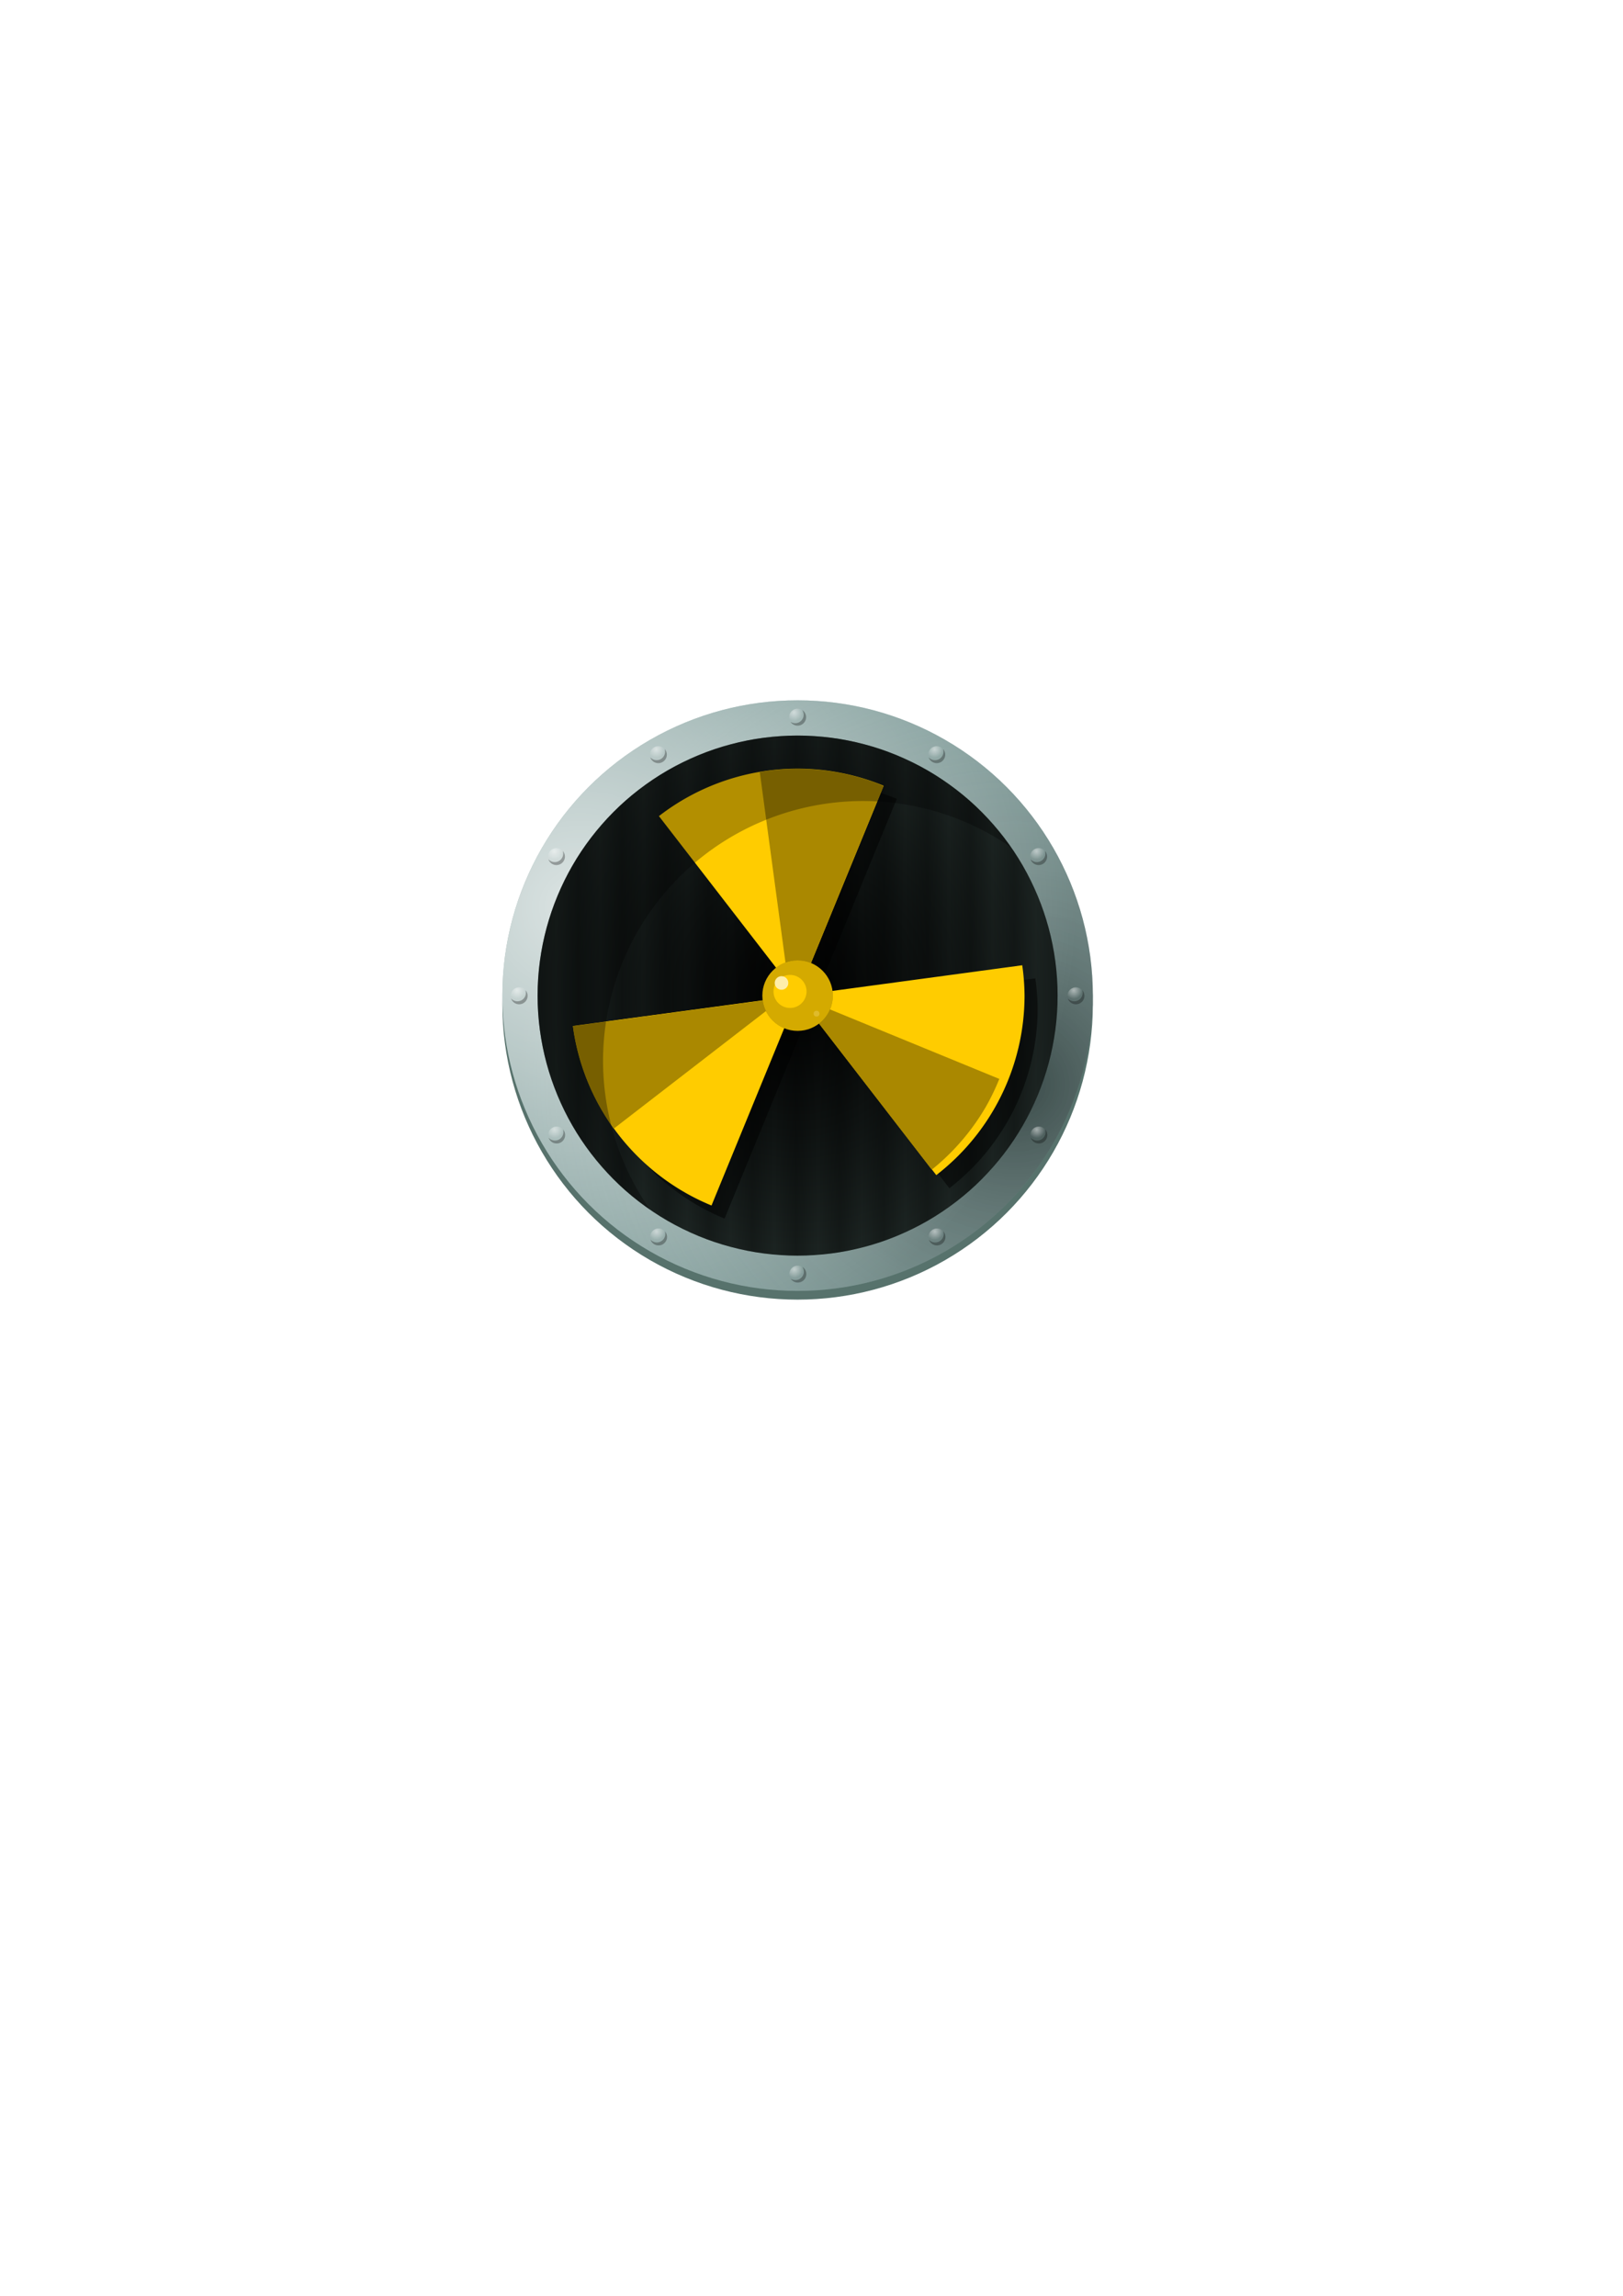 <?xml version="1.0" encoding="UTF-8" standalone="no"?>
<!-- Created with Inkscape (http://www.inkscape.org/) -->

<svg
   xmlns:dc="http://purl.org/dc/elements/1.1/"
   xmlns:cc="http://creativecommons.org/ns#"
   xmlns:rdf="http://www.w3.org/1999/02/22-rdf-syntax-ns#"
   xmlns:svg="http://www.w3.org/2000/svg"
   xmlns="http://www.w3.org/2000/svg"
   xmlns:xlink="http://www.w3.org/1999/xlink"
   xmlns:sodipodi="http://sodipodi.sourceforge.net/DTD/sodipodi-0.dtd"
   xmlns:inkscape="http://www.inkscape.org/namespaces/inkscape"
   width="210mm"
   height="297mm"
   viewBox="0 0 744.094 1052.362"
   id="svg2"
   version="1.1"
   inkscape:version="0.91 r13725"
   sodipodi:docname="ventilator.svg">
  <defs
     id="defs4">
    <linearGradient
       inkscape:collect="always"
       id="linearGradient4967">
      <stop
         style="stop-color:#000000;stop-opacity:1;"
         offset="0"
         id="stop4969" />
      <stop
         style="stop-color:#000000;stop-opacity:0;"
         offset="1"
         id="stop4971" />
    </linearGradient>
    <linearGradient
       inkscape:collect="always"
       id="linearGradient7171">
      <stop
         style="stop-color:#ffffff;stop-opacity:1;"
         offset="0"
         id="stop7173" />
      <stop
         style="stop-color:#ffffff;stop-opacity:0;"
         offset="1"
         id="stop7175" />
    </linearGradient>
    <linearGradient
       id="linearGradient7156"
       inkscape:collect="always">
      <stop
         id="stop7158"
         offset="0"
         style="stop-color:#000000;stop-opacity:1" />
      <stop
         id="stop7160"
         offset="1"
         style="stop-color:#ffffff;stop-opacity:0;" />
    </linearGradient>
    <linearGradient
       inkscape:collect="always"
       id="linearGradient7132">
      <stop
         style="stop-color:#ffffff;stop-opacity:1;"
         offset="0"
         id="stop7134" />
      <stop
         style="stop-color:#ffffff;stop-opacity:0;"
         offset="1"
         id="stop7136" />
    </linearGradient>
    <pattern
       inkscape:isstock="true"
       inkscape:stockid="Stripes 1:1"
       id="Strips1_1"
       patternTransform="translate(0,0) scale(10,10)"
       height="1"
       width="2"
       patternUnits="userSpaceOnUse"
       inkscape:collect="always">
      <rect
         id="rect6393"
         height="2"
         width="1"
         y="-0.5"
         x="0"
         style="fill:black;stroke:none" />
    </pattern>
    <filter
       inkscape:collect="always"
       style="color-interpolation-filters:sRGB"
       id="filter4774"
       x="-0.346"
       width="1.691"
       y="-0.346"
       height="1.691">
      <feGaussianBlur
         inkscape:collect="always"
         stdDeviation="2.182"
         id="feGaussianBlur4776" />
    </filter>
    <filter
       inkscape:collect="always"
       style="color-interpolation-filters:sRGB"
       id="filter5188"
       x="-0.152"
       width="1.305"
       y="-0.152"
       height="1.305">
      <feGaussianBlur
         inkscape:collect="always"
         stdDeviation="2.053"
         id="feGaussianBlur5190" />
    </filter>
    <filter
       inkscape:collect="always"
       style="color-interpolation-filters:sRGB"
       id="filter5662"
       x="-0.173"
       width="1.347"
       y="-0.168"
       height="1.335">
      <feGaussianBlur
         inkscape:collect="always"
         stdDeviation="14.453"
         id="feGaussianBlur5664" />
    </filter>
    <clipPath
       clipPathUnits="userSpaceOnUse"
       id="clipPath5666">
      <path
         inkscape:connector-curvature="0"
         style="opacity:1;fill:#d4aa00;stroke:none;stroke-width:0.5;stroke-miterlimit:4;stroke-dasharray:1, 1;stroke-dashoffset:0"
         d="m 340.041,354.913 a 104.046,104.046 0 0 0 -55.783,37.478 l 82.712,63.023 13.224,-103.152 a 104.046,104.046 0 0 0 -40.153,2.651 z m 26.929,100.502 82.712,63.023 a 104.046,104.046 0 0 0 17.788,-89.952 104.046,104.046 0 0 0 -4.62,-13.167 l -95.88,40.096 z m 0,0 -95.88,40.096 a 104.046,104.046 0 0 0 82.654,63.055 l 13.226,-103.151 z"
         id="path5668" />
    </clipPath>
    <radialGradient
       inkscape:collect="always"
       xlink:href="#linearGradient7132"
       id="radialGradient7150"
       cx="282.398"
       cy="423.403"
       fx="282.398"
       fy="423.403"
       r="135.36"
       gradientUnits="userSpaceOnUse"
       gradientTransform="matrix(1.68,5.0016171e-8,-4.7816309e-8,1.606,-208.437,-264.35)" />
    <radialGradient
       inkscape:collect="always"
       xlink:href="#linearGradient7156"
       id="radialGradient7154"
       gradientUnits="userSpaceOnUse"
       gradientTransform="matrix(1.68,5.0016171e-8,-4.7816309e-8,1.606,-939.787,-1177.094)"
       cx="282.398"
       cy="423.403"
       fx="282.398"
       fy="423.403"
       r="135.36" />
    <radialGradient
       inkscape:collect="always"
       xlink:href="#linearGradient7171"
       id="radialGradient7177"
       cx="364.084"
       cy="326.618"
       fx="364.084"
       fy="326.618"
       r="3.889"
       gradientUnits="userSpaceOnUse" />
    <radialGradient
       inkscape:collect="always"
       xlink:href="#linearGradient7171"
       id="radialGradient7447"
       gradientUnits="userSpaceOnUse"
       cx="364.084"
       cy="326.618"
       fx="364.084"
       fy="326.618"
       r="3.889" />
    <radialGradient
       inkscape:collect="always"
       xlink:href="#linearGradient7171"
       id="radialGradient7557"
       gradientUnits="userSpaceOnUse"
       cx="364.084"
       cy="326.618"
       fx="364.084"
       fy="326.618"
       r="3.889" />
    <radialGradient
       inkscape:collect="always"
       xlink:href="#linearGradient7171"
       id="radialGradient7567"
       gradientUnits="userSpaceOnUse"
       cx="364.084"
       cy="326.618"
       fx="364.084"
       fy="326.618"
       r="3.889" />
    <radialGradient
       inkscape:collect="always"
       xlink:href="#linearGradient7171"
       id="radialGradient7603"
       gradientUnits="userSpaceOnUse"
       cx="364.084"
       cy="326.618"
       fx="364.084"
       fy="326.618"
       r="3.889" />
    <radialGradient
       inkscape:collect="always"
       xlink:href="#linearGradient7171"
       id="radialGradient7605"
       gradientUnits="userSpaceOnUse"
       cx="364.084"
       cy="326.618"
       fx="364.084"
       fy="326.618"
       r="3.889" />
    <radialGradient
       inkscape:collect="always"
       xlink:href="#linearGradient7171"
       id="radialGradient7607"
       gradientUnits="userSpaceOnUse"
       cx="364.084"
       cy="326.618"
       fx="364.084"
       fy="326.618"
       r="3.889" />
    <radialGradient
       inkscape:collect="always"
       xlink:href="#linearGradient7171"
       id="radialGradient7665"
       gradientUnits="userSpaceOnUse"
       cx="364.084"
       cy="326.618"
       fx="364.084"
       fy="326.618"
       r="3.889" />
    <radialGradient
       inkscape:collect="always"
       xlink:href="#linearGradient7171"
       id="radialGradient7667"
       gradientUnits="userSpaceOnUse"
       cx="364.084"
       cy="326.618"
       fx="364.084"
       fy="326.618"
       r="3.889" />
    <radialGradient
       inkscape:collect="always"
       xlink:href="#linearGradient7171"
       id="radialGradient7671"
       gradientUnits="userSpaceOnUse"
       cx="364.084"
       cy="326.618"
       fx="364.084"
       fy="326.618"
       r="3.889" />
    <radialGradient
       inkscape:collect="always"
       xlink:href="#linearGradient7171"
       id="radialGradient7673"
       gradientUnits="userSpaceOnUse"
       cx="364.084"
       cy="326.618"
       fx="364.084"
       fy="326.618"
       r="3.889" />
    <radialGradient
       inkscape:collect="always"
       xlink:href="#linearGradient7171"
       id="radialGradient7677"
       gradientUnits="userSpaceOnUse"
       cx="364.084"
       cy="326.618"
       fx="364.084"
       fy="326.618"
       r="3.889" />
    <radialGradient
       inkscape:collect="always"
       xlink:href="#linearGradient4967"
       id="radialGradient4973"
       cx="365.675"
       cy="456.372"
       fx="365.675"
       fy="456.372"
       r="119.198"
       gradientUnits="userSpaceOnUse" />
  </defs>
  <sodipodi:namedview
     id="base"
     pagecolor="#ffffff"
     bordercolor="#666666"
     borderopacity="1.0"
     inkscape:pageopacity="0.0"
     inkscape:pageshadow="2"
     inkscape:zoom="1"
     inkscape:cx="344.5085"
     inkscape:cy="613.91381"
     inkscape:document-units="px"
     inkscape:current-layer="layer1"
     showgrid="false"
     inkscape:snap-bbox="true"
     inkscape:snap-bbox-midpoints="true"
     inkscape:object-nodes="true"
     inkscape:snap-object-midpoints="true"
     inkscape:snap-center="true"
     inkscape:snap-global="true"
     showguides="false"
     inkscape:guide-bbox="true"
     inkscape:snap-smooth-nodes="false"
     inkscape:snap-midpoints="true"
     inkscape:snap-bbox-edge-midpoints="true"
     inkscape:window-width="1366"
     inkscape:window-height="706"
     inkscape:window-x="0"
     inkscape:window-y="33"
     inkscape:window-maximized="1">
    <sodipodi:guide
       position="501.036,595.99"
       orientation="0,1"
       id="guide7205" />
    <sodipodi:guide
       position="365.675,460.63"
       orientation="1,0"
       id="guide7207" />
  </sodipodi:namedview>
  <g
     inkscape:label="Layer 1"
     inkscape:groupmode="layer"
     id="layer1">
    <g
       id="g7199">
      <circle
         style="opacity:1;fill:#57726c;stroke:none;stroke-width:0.5;stroke-miterlimit:4;stroke-dasharray:1, 1;stroke-dashoffset:0;fill-opacity:1"
         id="circle7128"
         cx="365.675"
         cy="460.372"
         r="135.36" />
      <circle
         r="135.36"
         cy="456.372"
         cx="365.675"
         id="path4136"
         style="opacity:1;fill:#749491;stroke:none;stroke-width:0.5;stroke-miterlimit:4;stroke-dasharray:1, 1;stroke-dashoffset:0;fill-opacity:1" />
      <circle
         transform="scale(-1,-1)"
         r="135.36"
         cy="-456.372"
         cx="-365.675"
         id="circle7152"
         style="opacity:0.5;fill:url(#radialGradient7154);fill-opacity:1;stroke:none;stroke-width:0.5;stroke-miterlimit:4;stroke-dasharray:1, 1;stroke-dashoffset:0" />
      <circle
         style="opacity:0.75;fill:url(#radialGradient7150);stroke:none;stroke-width:0.5;stroke-miterlimit:4;stroke-dasharray:1, 1;stroke-dashoffset:0;fill-opacity:1"
         id="circle7130"
         cx="365.675"
         cy="456.372"
         r="135.36" />
    </g>
    <circle
       r="119.198"
       cy="456.372"
       cx="365.675"
       id="circle4138"
       style="opacity:1;fill:#1c2422;stroke:none;stroke-width:0.5;stroke-miterlimit:4;stroke-dasharray:1, 1;stroke-dashoffset:0" />
    <circle
       style="opacity:1;fill:url(#radialGradient4973);stroke:none;stroke-width:0.5;stroke-miterlimit:4;stroke-dasharray:1, 1;stroke-dashoffset:0;fill-opacity:1"
       id="circle4965"
       cx="365.675"
       cy="456.372"
       r="119.198" />
    <circle
       style="opacity:0.25;fill:url(#Strips1_1);stroke:none;stroke-width:0.5;stroke-miterlimit:4;stroke-dasharray:1, 1;stroke-dashoffset:0;fill-opacity:1.0"
       id="circle5672"
       cx="365.675"
       cy="456.372"
       r="119.198" />
    <path
       id="path5670"
       d="m 371.676,358.326 a 104.046,104.046 0 0 0 -63.582,21.764 l 63.582,82.283 39.471,-96.215 a 104.046,104.046 0 0 0 -39.471,-7.832 z m 0,104.047 63.582,82.283 a 104.046,104.046 0 0 0 40.463,-82.283 104.046,104.046 0 0 0 -1.055,-13.914 l -102.99,13.914 z m 0,0 -102.99,13.914 a 104.046,104.046 0 0 0 63.518,82.299 l 39.473,-96.213 z"
       style="opacity:0.5;fill:#000000;stroke:none;stroke-width:0.5;stroke-miterlimit:4;stroke-dasharray:1, 1;stroke-dashoffset:0"
       inkscape:connector-curvature="0" />
    <g
       id="g7195">
      <path
         inkscape:connector-curvature="0"
         id="circle4140"
         d="m 365.676,352.326 a 104.046,104.046 0 0 0 -63.582,21.764 l 63.582,82.283 39.471,-96.215 a 104.046,104.046 0 0 0 -39.471,-7.832 z m 0,104.047 63.582,82.283 a 104.046,104.046 0 0 0 40.463,-82.283 104.046,104.046 0 0 0 -1.055,-13.914 l -102.99,13.914 z m 0,0 -102.99,13.914 a 104.046,104.046 0 0 0 63.518,82.299 l 39.473,-96.213 z"
         style="opacity:1;fill:#ffcc00;stroke:none;stroke-width:0.5;stroke-miterlimit:4;stroke-dasharray:1, 1;stroke-dashoffset:0" />
      <path
         transform="matrix(0.966,0.259,-0.259,0.966,129.08,-78.503)"
         clip-path="url(#clipPath5666)"
         inkscape:connector-curvature="0"
         style="opacity:1;fill:#aa8800;stroke:none;stroke-width:0.5;stroke-miterlimit:4;stroke-dasharray:1, 1;stroke-dashoffset:0;filter:url(#filter5662)"
         d="m 390.036,354.519 a 104.046,104.046 0 0 0 -67.048,4.566 l 40.119,95.936 63.028,-82.721 a 104.046,104.046 0 0 0 -36.099,-17.781 z m -26.929,100.502 40.119,95.936 a 104.046,104.046 0 0 0 60.381,-69.007 104.046,104.046 0 0 0 2.582,-13.713 L 363.107,455.02 Z m 0,0 -103.082,-13.216 a 104.046,104.046 0 0 0 40.053,95.934 l 63.029,-82.718 z"
         id="path5297" />
    </g>
    <g
       id="g7188">
      <circle
         style="opacity:0.5;fill:#000000;stroke:none;stroke-width:0.5;stroke-miterlimit:4;stroke-dasharray:1, 1;stroke-dashoffset:0;filter:url(#filter5188)"
         id="circle4782"
         cx="365.675"
         cy="456.372"
         r="16.162" />
      <circle
         r="16.162"
         cy="456.372"
         cx="365.675"
         id="path4154"
         style="opacity:1;fill:#d4aa00;stroke:none;stroke-width:0.5;stroke-miterlimit:4;stroke-dasharray:1, 1;stroke-dashoffset:0" />
      <circle
         style="opacity:1;fill:#ffcc00;stroke:none;stroke-width:0.5;stroke-miterlimit:4;stroke-dasharray:1, 1;stroke-dashoffset:0;filter:url(#filter4774)"
         id="circle4156"
         cx="362.203"
         cy="454.456"
         r="7.576" />
      <circle
         transform="matrix(0.411,0,0,0.411,209.436,263.798)"
         r="7.576"
         cy="454.456"
         cx="362.203"
         id="circle4778"
         style="opacity:1;fill:#ffeeaa;stroke:none;stroke-width:0.5;stroke-miterlimit:4;stroke-dasharray:1, 1;stroke-dashoffset:0;filter:url(#filter4774)" />
      <circle
         style="opacity:0.5;fill:#ffeeaa;stroke:none;stroke-width:0.5;stroke-miterlimit:4;stroke-dasharray:1, 1;stroke-dashoffset:0;filter:url(#filter4774)"
         id="circle4780"
         cx="362.203"
         cy="454.456"
         r="7.576"
         transform="matrix(0.177,0,0,0.177,310.244,384.207)" />
    </g>
    <path
       style="opacity:0.3;fill:#000000;stroke:none;stroke-width:0.5;stroke-miterlimit:4;stroke-dasharray:1, 1;stroke-dashoffset:0;fill-opacity:1"
       d="M 365.676 337.174 A 119.198 119.198 0 0 0 246.477 456.373 A 119.198 119.198 0 0 0 298.031 554.492 A 119.198 119.198 0 0 1 276.477 486.373 A 119.198 119.198 0 0 1 395.676 367.174 A 119.198 119.198 0 0 1 463.318 388.25 A 119.198 119.198 0 0 0 365.676 337.174 z "
       id="circle7123" />
    <g
       id="g4242">
      <g
         inkscape:transform-center-y="-127.63263"
         inkscape:transform-center-x="-7.0201382e-05"
         id="g7183">
        <g
           id="g7179">
          <circle
             r="3.889"
             cy="328.739"
             cx="365.675"
             id="path7164"
             style="opacity:0.5;fill:url(#radialGradient7177);fill-opacity:1;stroke:none;stroke-width:0.5;stroke-miterlimit:4;stroke-dasharray:1, 1;stroke-dashoffset:0" />
          <path
             inkscape:connector-curvature="0"
             id="circle7166"
             d="m 367.812,325.492 a 3.889,3.889 0 0 1 0.635,2.131 3.889,3.889 0 0 1 -3.889,3.889 3.889,3.889 0 0 1 -2.133,-0.641 3.889,3.889 0 0 0 3.25,1.758 3.889,3.889 0 0 0 3.889,-3.889 3.889,3.889 0 0 0 -1.752,-3.248 z"
             style="opacity:0.3;fill:#000000;fill-opacity:1;stroke:none;stroke-width:0.5;stroke-miterlimit:4;stroke-dasharray:1, 1;stroke-dashoffset:0" />
        </g>
      </g>
      <g
         transform="matrix(0.966,0.259,-0.259,0.966,161.361,-66.343)"
         id="g7439"
         inkscape:transform-center-y="0.00019911601">
        <g
           id="g7441">
          <circle
             style="opacity:0.5;fill:url(#radialGradient7447);fill-opacity:1;stroke:none;stroke-width:0.5;stroke-miterlimit:4;stroke-dasharray:1, 1;stroke-dashoffset:0"
             id="circle7443"
             cx="365.675"
             cy="328.739"
             r="3.889" />
          <path
             style="opacity:0.3;fill:#000000;fill-opacity:1;stroke:none;stroke-width:0.5;stroke-miterlimit:4;stroke-dasharray:1, 1;stroke-dashoffset:0"
             d="m 367.812,325.492 a 3.889,3.889 0 0 1 0.635,2.131 3.889,3.889 0 0 1 -3.889,3.889 3.889,3.889 0 0 1 -2.133,-0.641 3.889,3.889 0 0 0 3.25,1.758 3.889,3.889 0 0 0 3.889,-3.889 3.889,3.889 0 0 0 -1.752,-3.248 z"
             id="path7445"
             inkscape:connector-curvature="0" />
        </g>
      </g>
      <g
         transform="matrix(0.966,0.259,-0.259,0.966,225.177,44.19)"
         id="g7559"
         inkscape:transform-center-y="0.00019911601">
        <g
           id="g7561">
          <circle
             style="opacity:0.5;fill:url(#radialGradient7567);fill-opacity:1;stroke:none;stroke-width:0.5;stroke-miterlimit:4;stroke-dasharray:1, 1;stroke-dashoffset:0"
             id="circle7563"
             cx="365.675"
             cy="328.739"
             r="3.889" />
          <path
             style="opacity:0.3;fill:#000000;fill-opacity:1;stroke:none;stroke-width:0.5;stroke-miterlimit:4;stroke-dasharray:1, 1;stroke-dashoffset:0"
             d="m 367.812,325.492 a 3.889,3.889 0 0 1 0.635,2.131 3.889,3.889 0 0 1 -3.889,3.889 3.889,3.889 0 0 1 -2.133,-0.641 3.889,3.889 0 0 0 3.25,1.758 3.889,3.889 0 0 0 3.889,-3.889 3.889,3.889 0 0 0 -1.752,-3.248 z"
             id="path7565"
             inkscape:connector-curvature="0" />
        </g>
      </g>
      <g
         inkscape:transform-center-y="0.00019911601"
         id="g7549"
         transform="matrix(0.966,0.259,-0.259,0.966,208.077,-19.626)">
        <g
           id="g7551">
          <circle
             r="3.889"
             cy="328.739"
             cx="365.675"
             id="circle7553"
             style="opacity:0.5;fill:url(#radialGradient7557);fill-opacity:1;stroke:none;stroke-width:0.5;stroke-miterlimit:4;stroke-dasharray:1, 1;stroke-dashoffset:0" />
          <path
             inkscape:connector-curvature="0"
             id="path7555"
             d="m 367.812,325.492 a 3.889,3.889 0 0 1 0.635,2.131 3.889,3.889 0 0 1 -3.889,3.889 3.889,3.889 0 0 1 -2.133,-0.641 3.889,3.889 0 0 0 3.25,1.758 3.889,3.889 0 0 0 3.889,-3.889 3.889,3.889 0 0 0 -1.752,-3.248 z"
             style="opacity:0.3;fill:#000000;fill-opacity:1;stroke:none;stroke-width:0.5;stroke-miterlimit:4;stroke-dasharray:1, 1;stroke-dashoffset:0" />
        </g>
      </g>
      <g
         inkscape:transform-center-y="0.00019911601"
         id="g7577"
         transform="matrix(0.966,0.259,-0.259,0.966,33.728,-66.343)">
        <g
           id="g7579">
          <circle
             r="3.889"
             cy="328.739"
             cx="365.675"
             id="circle7581"
             style="opacity:0.5;fill:url(#radialGradient7603);fill-opacity:1;stroke:none;stroke-width:0.5;stroke-miterlimit:4;stroke-dasharray:1, 1;stroke-dashoffset:0" />
          <path
             inkscape:connector-curvature="0"
             id="path7583"
             d="m 367.812,325.492 a 3.889,3.889 0 0 1 0.635,2.131 3.889,3.889 0 0 1 -3.889,3.889 3.889,3.889 0 0 1 -2.133,-0.641 3.889,3.889 0 0 0 3.25,1.758 3.889,3.889 0 0 0 3.889,-3.889 3.889,3.889 0 0 0 -1.752,-3.248 z"
             style="opacity:0.3;fill:#000000;fill-opacity:1;stroke:none;stroke-width:0.5;stroke-miterlimit:4;stroke-dasharray:1, 1;stroke-dashoffset:0" />
        </g>
      </g>
      <g
         inkscape:transform-center-y="0.00019911601"
         id="g7585"
         transform="matrix(0.966,0.259,-0.259,0.966,-30.089,44.19)">
        <g
           id="g7587">
          <circle
             r="3.889"
             cy="328.739"
             cx="365.675"
             id="circle7589"
             style="opacity:0.5;fill:url(#radialGradient7605);fill-opacity:1;stroke:none;stroke-width:0.5;stroke-miterlimit:4;stroke-dasharray:1, 1;stroke-dashoffset:0" />
          <path
             inkscape:connector-curvature="0"
             id="path7591"
             d="m 367.812,325.492 a 3.889,3.889 0 0 1 0.635,2.131 3.889,3.889 0 0 1 -3.889,3.889 3.889,3.889 0 0 1 -2.133,-0.641 3.889,3.889 0 0 0 3.25,1.758 3.889,3.889 0 0 0 3.889,-3.889 3.889,3.889 0 0 0 -1.752,-3.248 z"
             style="opacity:0.3;fill:#000000;fill-opacity:1;stroke:none;stroke-width:0.5;stroke-miterlimit:4;stroke-dasharray:1, 1;stroke-dashoffset:0" />
        </g>
      </g>
      <g
         transform="matrix(0.966,0.259,-0.259,0.966,-12.989,-19.626)"
         id="g7593"
         inkscape:transform-center-y="0.00019911601">
        <g
           id="g7595">
          <circle
             style="opacity:0.5;fill:url(#radialGradient7607);fill-opacity:1;stroke:none;stroke-width:0.5;stroke-miterlimit:4;stroke-dasharray:1, 1;stroke-dashoffset:0"
             id="circle7597"
             cx="365.675"
             cy="328.739"
             r="3.889" />
          <path
             style="opacity:0.3;fill:#000000;fill-opacity:1;stroke:none;stroke-width:0.5;stroke-miterlimit:4;stroke-dasharray:1, 1;stroke-dashoffset:0"
             d="m 367.812,325.492 a 3.889,3.889 0 0 1 0.635,2.131 3.889,3.889 0 0 1 -3.889,3.889 3.889,3.889 0 0 1 -2.133,-0.641 3.889,3.889 0 0 0 3.25,1.758 3.889,3.889 0 0 0 3.889,-3.889 3.889,3.889 0 0 0 -1.752,-3.248 z"
             id="path7599"
             inkscape:connector-curvature="0" />
        </g>
      </g>
      <g
         transform="translate(0.099,255.264)"
         id="g7609"
         inkscape:transform-center-x="-7.0201382e-05"
         inkscape:transform-center-y="-127.63263">
        <g
           id="g7611">
          <circle
             style="opacity:0.5;fill:url(#radialGradient7665);fill-opacity:1;stroke:none;stroke-width:0.5;stroke-miterlimit:4;stroke-dasharray:1, 1;stroke-dashoffset:0"
             id="circle7613"
             cx="365.675"
             cy="328.739"
             r="3.889" />
          <path
             style="opacity:0.3;fill:#000000;fill-opacity:1;stroke:none;stroke-width:0.5;stroke-miterlimit:4;stroke-dasharray:1, 1;stroke-dashoffset:0"
             d="m 367.812,325.492 a 3.889,3.889 0 0 1 0.635,2.131 3.889,3.889 0 0 1 -3.889,3.889 3.889,3.889 0 0 1 -2.133,-0.641 3.889,3.889 0 0 0 3.25,1.758 3.889,3.889 0 0 0 3.889,-3.889 3.889,3.889 0 0 0 -1.752,-3.248 z"
             id="path7615"
             inkscape:connector-curvature="0" />
        </g>
      </g>
      <g
         inkscape:transform-center-y="0.00020096768"
         id="g7617"
         transform="matrix(0.966,0.259,-0.259,0.966,161.46,154.723)">
        <g
           id="g7619">
          <circle
             r="3.889"
             cy="328.739"
             cx="365.675"
             id="circle7621"
             style="opacity:0.5;fill:url(#radialGradient7667);fill-opacity:1;stroke:none;stroke-width:0.5;stroke-miterlimit:4;stroke-dasharray:1, 1;stroke-dashoffset:0" />
          <path
             inkscape:connector-curvature="0"
             id="path7623"
             d="m 367.812,325.492 a 3.889,3.889 0 0 1 0.635,2.131 3.889,3.889 0 0 1 -3.889,3.889 3.889,3.889 0 0 1 -2.133,-0.641 3.889,3.889 0 0 0 3.25,1.758 3.889,3.889 0 0 0 3.889,-3.889 3.889,3.889 0 0 0 -1.752,-3.248 z"
             style="opacity:0.3;fill:#000000;fill-opacity:1;stroke:none;stroke-width:0.5;stroke-miterlimit:4;stroke-dasharray:1, 1;stroke-dashoffset:0" />
        </g>
      </g>
      <g
         transform="matrix(0.966,0.259,-0.259,0.966,208.176,108.006)"
         id="g7633"
         inkscape:transform-center-y="0.00020096768">
        <g
           id="g7635">
          <circle
             style="opacity:0.5;fill:url(#radialGradient7671);fill-opacity:1;stroke:none;stroke-width:0.5;stroke-miterlimit:4;stroke-dasharray:1, 1;stroke-dashoffset:0"
             id="circle7637"
             cx="365.675"
             cy="328.739"
             r="3.889" />
          <path
             style="opacity:0.3;fill:#000000;fill-opacity:1;stroke:none;stroke-width:0.5;stroke-miterlimit:4;stroke-dasharray:1, 1;stroke-dashoffset:0"
             d="m 367.812,325.492 a 3.889,3.889 0 0 1 0.635,2.131 3.889,3.889 0 0 1 -3.889,3.889 3.889,3.889 0 0 1 -2.133,-0.641 3.889,3.889 0 0 0 3.25,1.758 3.889,3.889 0 0 0 3.889,-3.889 3.889,3.889 0 0 0 -1.752,-3.248 z"
             id="path7639"
             inkscape:connector-curvature="0" />
        </g>
      </g>
      <g
         transform="matrix(0.966,0.259,-0.259,0.966,33.827,154.723)"
         id="g7641"
         inkscape:transform-center-y="0.00020134252">
        <g
           id="g7643">
          <circle
             style="opacity:0.5;fill:url(#radialGradient7673);fill-opacity:1;stroke:none;stroke-width:0.5;stroke-miterlimit:4;stroke-dasharray:1, 1;stroke-dashoffset:0"
             id="circle7645"
             cx="365.675"
             cy="328.739"
             r="3.889" />
          <path
             style="opacity:0.3;fill:#000000;fill-opacity:1;stroke:none;stroke-width:0.5;stroke-miterlimit:4;stroke-dasharray:1, 1;stroke-dashoffset:0"
             d="m 367.812,325.492 a 3.889,3.889 0 0 1 0.635,2.131 3.889,3.889 0 0 1 -3.889,3.889 3.889,3.889 0 0 1 -2.133,-0.641 3.889,3.889 0 0 0 3.25,1.758 3.889,3.889 0 0 0 3.889,-3.889 3.889,3.889 0 0 0 -1.752,-3.248 z"
             id="path7647"
             inkscape:connector-curvature="0" />
        </g>
      </g>
      <g
         inkscape:transform-center-y="0.00020196768"
         id="g7657"
         transform="matrix(0.966,0.259,-0.259,0.966,-12.89,108.006)">
        <g
           id="g7659">
          <circle
             r="3.889"
             cy="328.739"
             cx="365.675"
             id="circle7661"
             style="opacity:0.5;fill:url(#radialGradient7677);fill-opacity:1;stroke:none;stroke-width:0.5;stroke-miterlimit:4;stroke-dasharray:1, 1;stroke-dashoffset:0" />
          <path
             inkscape:connector-curvature="0"
             id="path7663"
             d="m 367.812,325.492 a 3.889,3.889 0 0 1 0.635,2.131 3.889,3.889 0 0 1 -3.889,3.889 3.889,3.889 0 0 1 -2.133,-0.641 3.889,3.889 0 0 0 3.25,1.758 3.889,3.889 0 0 0 3.889,-3.889 3.889,3.889 0 0 0 -1.752,-3.248 z"
             style="opacity:0.3;fill:#000000;fill-opacity:1;stroke:none;stroke-width:0.5;stroke-miterlimit:4;stroke-dasharray:1, 1;stroke-dashoffset:0" />
        </g>
      </g>
    </g>
  </g>
</svg>
